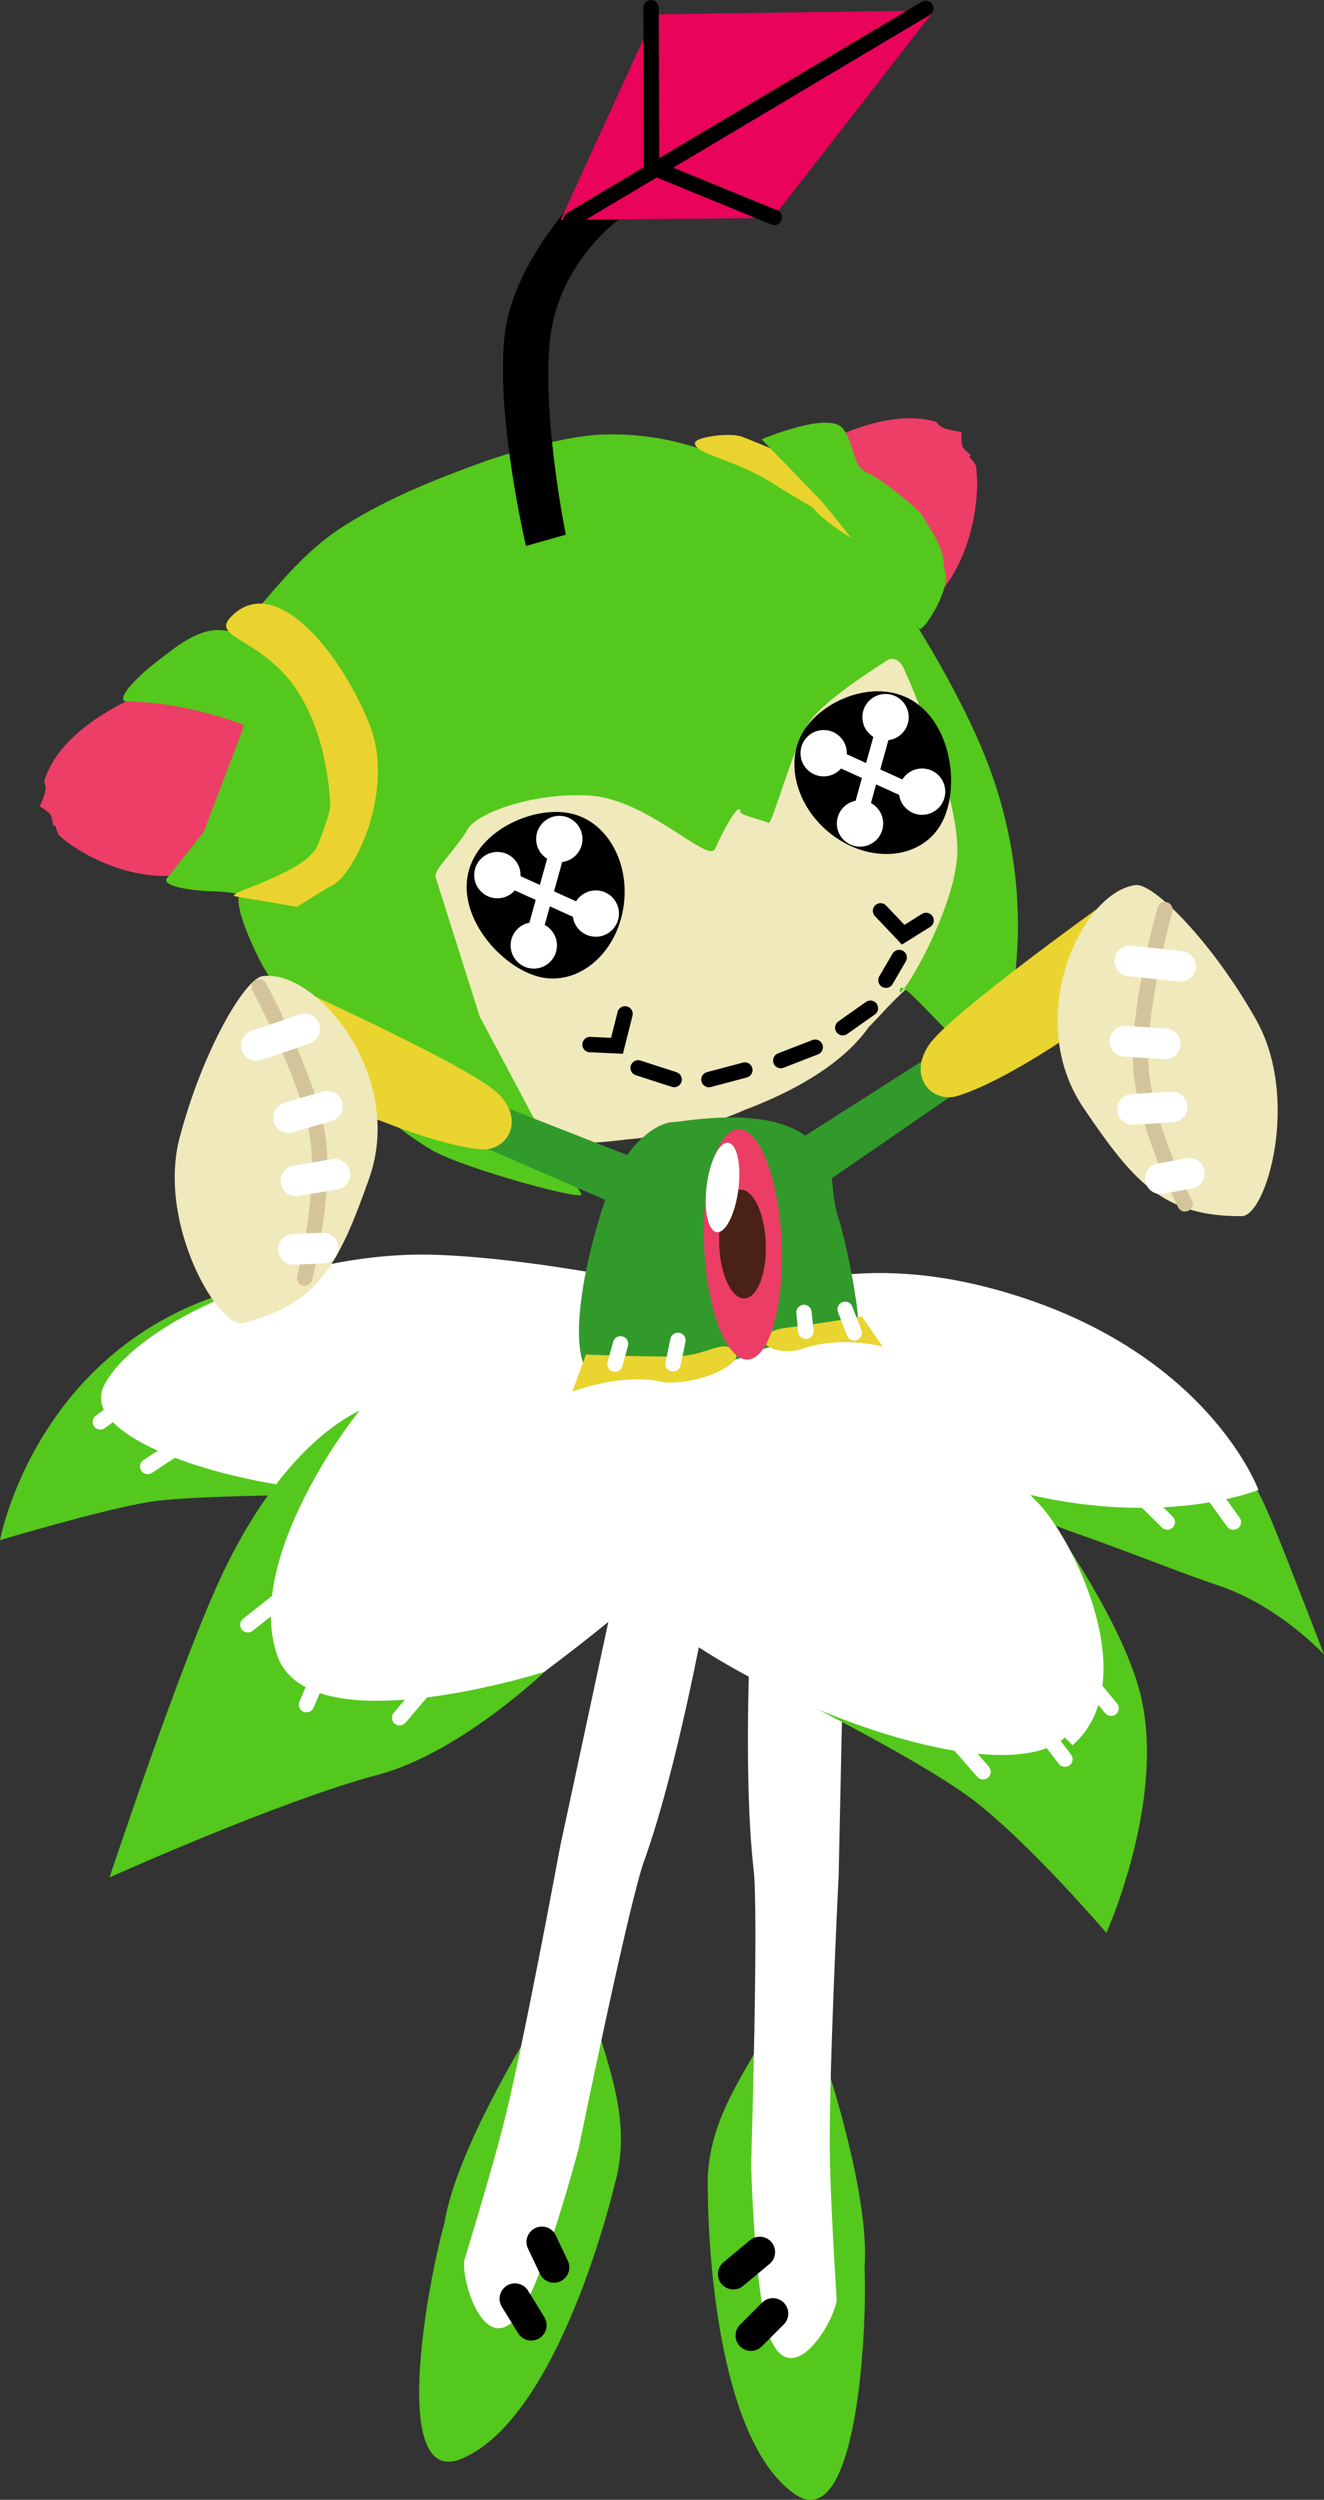 <svg version="1.1" xmlns="http://www.w3.org/2000/svg" xmlns:xlink="http://www.w3.org/1999/xlink" width="21.526" height="40.638" viewBox="0,0,21.526,40.638"><rect x="0" y="0" width="21.526" height="40.638" fill="#333333" stroke="none"/><g transform="translate(-228.125,-158.985)"><g data-paper-data="{&quot;isPaintingLayer&quot;:true}" fill-rule="nonzero" stroke-linejoin="miter" stroke-miterlimit="10" stroke-dasharray="" stroke-dashoffset="0" style="mix-blend-mode: normal"><g data-paper-data="{&quot;index&quot;:null}"><g data-paper-data="{&quot;index&quot;:null}" stroke="none" stroke-width="0" stroke-linecap="butt"><path d="M239.633,194.603c-0.024,-0.569 0.131,-1.05 0.355,-1.508c0.195,-0.399 0.442,-0.782 0.668,-1.191c0.487,-0.879 0.898,0.628 0.898,0.628c0,0 0.721,2.14 0.627,3.328c0.044,1.024 -0.126,4.407 -1.156,3.656c-1.41,-1.028 -1.392,-4.912 -1.392,-4.912z" data-paper-data="{&quot;index&quot;:null}" fill="#54c81c"/><path d="M241.76,189.483c0,0 -0.172,3.409 -0.141,4.673c0.021,0.855 0.109,2.222 0.109,2.222c-0.047,0.357 -0.676,1.415 -1.046,0.696c-0.291,-0.565 -0.345,-2.914 -0.345,-2.914c0,0 0.128,-4.172 0.037,-4.813c-0.224,-2.032 0.046,-5.644 0.046,-5.644l1.459,0.161l-0.119,5.62z" data-paper-data="{&quot;index&quot;:null}" fill="#ffffff"/></g><path d="M240.048,195.953l0.429,-0.357" fill="none" stroke="#000000" stroke-width="0.5" stroke-linecap="round"/><path d="M240.691,196.595l-0.357,0.357" fill="none" stroke="#000000" stroke-width="0.5" stroke-linecap="round"/></g><g data-paper-data="{&quot;index&quot;:null}"><g><path d="M238.265,168.478c3.501,-1.399 4.906,1.543 5.044,1.773c0.293,0.559 0.433,1.191 0.467,1.819c0.064,1.046 -0.206,2.14 -0.881,2.957c-0.365,0.34 -0.304,0.305 -0.648,0.658c-0.455,0.643 -1.304,1.075 -2.006,1.34c-0.558,0.245 -1.152,0.398 -1.758,0.467c-0.393,0.031 -0.807,0.132 -1.192,0.003c-0.357,-0.126 -0.7,-0.358 -0.85,-0.718c-0.414,-0.855 -0.836,-1.707 -1.171,-2.595c-0.079,-0.248 -0.204,-0.505 -0.173,-0.772c0.096,-0.247 -1.055,-3.243 3.168,-4.931z" data-paper-data="{&quot;index&quot;:null}" fill="#f0e9bb" stroke="none" stroke-width="0.172" stroke-linecap="butt"/><path d="M241.364,166.267c0.814,-0.454 1.485,-0.559 1.952,-0.434c0.066,0.018 0.053,0.068 0.139,0.105c0.104,0.044 0.354,0.077 0.305,0.065c0,0 -0.017,0.178 0.017,0.246c0.043,0.086 0.196,0.147 0.103,0.158c0,0 0.107,0.11 0.114,0.162c0.074,0.569 -0.089,1.404 -0.514,1.965c0.476,0.339 -2.477,-1.664 -2.115,-2.265z" data-paper-data="{&quot;index&quot;:null}" fill="#ed3e67" stroke="none" stroke-width="0.172" stroke-linecap="butt"/><path d="M235.202,173.228l0.722,2.281l0.911,1.712l0.744,1.173c0.088,0.138 -1.946,-0.424 -2.434,-0.713c-0.604,-0.358 -1.081,-0.82 -1.556,-1.284c-0.347,-0.338 -0.427,-0.5 -0.602,-0.775l-0.543,-0.855c-0.103,-0.162 -0.536,-1.024 -0.423,-1.245c0.032,-0.063 0.824,0.146 0.894,0.117l0.512,-0.214c0.152,-0.063 0.484,-0.568 0.575,-0.727c0.067,-0.116 0.371,-0.931 0.199,-1.545l-0.17,-0.607c-0.025,-0.091 -0.602,-0.925 -0.574,-0.955c0.059,-0.062 -1.13,-0.727 -1.07,-0.795c0.333,-0.384 0.731,-0.864 1.253,-1.21c0.82,-0.544 1.813,-0.895 2.318,-1.083c0.086,-0.032 1.193,-0.419 1.931,-0.452c1.169,-0.052 2.008,0.387 2.062,0.407c0.851,0.328 1.576,0.813 2.194,1.433l0.423,0.563c0.217,0.288 1.151,1.72 1.619,2.946c0.985,2.58 0.215,4.851 -0.028,4.828c-0.34,-0.033 -1.356,-1.347 -1.4,-1.173c-0.098,0.385 0.899,-1.239 0.93,-2.201c0.031,-0.962 -0.802,-2.86 -0.874,-3.012c-0.056,-0.121 -0.171,-0.192 -0.283,-0.112c-0.075,0.053 -0.963,0.6 -1.232,0.97c-0.269,0.37 -0.627,1.718 -0.679,1.663c-0.019,-0.021 -0.453,-0.129 -0.456,-0.171c-0.014,-0.249 -0.368,0.476 -0.408,0.582c-0.105,0.281 -1.099,-0.811 -2.068,-0.858c-0.969,-0.047 -1.847,0.316 -1.963,0.554c-0.046,0.095 -0.217,0.308 -0.305,0.417c-0.117,0.146 -0.201,0.237 -0.219,0.342z" data-paper-data="{&quot;index&quot;:null}" fill="#54c81c" stroke="none" stroke-width="0.172" stroke-linecap="butt"/><path d="M230.86,173.223c-0.639,0.026 -1.364,-0.293 -1.768,-0.652c-0.037,-0.033 -0.07,-0.173 -0.07,-0.173c-0.054,0.065 -0.027,-0.083 -0.072,-0.162c-0.036,-0.062 -0.182,-0.143 -0.182,-0.143c-0.014,0.045 0.081,-0.163 0.097,-0.266c0.013,-0.085 -0.032,-0.102 -0.014,-0.162c0.129,-0.421 0.535,-0.876 1.279,-1.255c0.974,-0.495 2.151,-0.096 2.292,0.267c0,0 -0.471,2.501 -1.562,2.545z" data-paper-data="{&quot;index&quot;:null}" fill="#ed3e67" stroke="none" stroke-width="0.172" stroke-linecap="butt"/><path d="M233.415,171.04c0.101,-0.151 0.227,1.391 -0.055,1.722c-0.485,0.569 -0.322,0.787 -0.908,0.83c-0.132,0.01 -0.445,-0.107 -0.834,-0.116c-0.45,-0.01 -0.88,-0.099 -0.777,-0.216l0.598,-0.753l0.653,-1.72c0.01,-0.027 -0.301,-0.133 -0.765,-0.25c-0.326,-0.082 -0.791,-0.148 -1.133,-0.148c-0.202,0 0.071,-0.339 0.516,-0.676c0.216,-0.163 0.438,-0.355 0.731,-0.45c0.509,-0.165 1.094,0.265 1.451,0.792c0.334,0.493 0.455,1.084 0.523,0.984z" data-paper-data="{&quot;index&quot;:null}" fill="#54c81c" stroke="none" stroke-width="0.172" stroke-linecap="butt"/><path d="M234.12,170.728c0.464,1.123 -0.268,2.559 -0.64,2.674l-0.529,0.325l-0.992,-0.169c-0.254,-0.043 1.15,-0.363 1.336,-0.843c0.121,-0.313 0.206,-0.552 0.2,-0.655c-0.057,-0.983 -0.365,-1.686 -0.718,-2.085c-0.556,-0.626 -1.193,-0.65 -0.903,-0.956c0.691,-0.731 1.739,0.482 2.246,1.709z" data-paper-data="{&quot;index&quot;:null}" fill="#ead32e" stroke="none" stroke-width="0.172" stroke-linecap="butt"/><path d="M241.336,167.233c0,0 -0.388,-0.225 -0.671,-0.405c-0.589,-0.376 -1.293,-0.466 -1.238,-0.657c0.07,-0.096 0.595,-0.155 0.773,-0.083l0.361,0.146c0.635,0.257 1.065,0.821 1.158,1.084c0.04,0.114 0.239,0.273 0.247,0.414c0,0 -0.457,-0.272 -0.63,-0.5z" data-paper-data="{&quot;index&quot;:null}" fill="#ead32e" stroke="none" stroke-width="0.172" stroke-linecap="butt"/><path d="M240.508,166.126c0,0 0.993,-0.42 1.281,-0.212c0.191,0.138 0.2,0.647 0.394,0.733c0.24,0.107 0.666,0.436 0.926,0.699c0.153,0.273 0.364,0.51 0.365,0.88c0.161,0.265 -0.345,1.062 -0.407,0.979l-0.841,-1.132c-0.213,-0.287 -0.668,-0.861 -0.775,-0.972z" data-paper-data="{&quot;index&quot;:null}" fill="#54c81c" stroke="none" stroke-width="0.172" stroke-linecap="butt"/><path d="M235.736,173.183c0.164,-0.728 1.125,-1.128 1.721,-0.961c0.597,0.166 0.947,0.891 0.784,1.619c-0.164,0.728 -0.78,1.183 -1.376,1.017c-0.597,-0.166 -1.292,-0.947 -1.129,-1.675z" fill="#000000" stroke="none" stroke-width="0" stroke-linecap="butt"/><path d="M243.019,170.413c0.611,0.428 0.714,1.479 0.385,2.004c-0.329,0.525 -1.091,0.603 -1.702,0.175c-0.611,-0.428 -0.84,-1.2 -0.511,-1.725c0.329,-0.525 1.218,-0.882 1.829,-0.454z" data-paper-data="{&quot;index&quot;:null}" fill="#000000" stroke="none" stroke-width="0" stroke-linecap="butt"/><path d="M238.5,176.345l0.585,0.189" fill="none" stroke="#000000" stroke-width="0.25" stroke-linecap="round"/><path d="M239.651,176.535l0.584,-0.155" fill="none" stroke="#000000" stroke-width="0.25" stroke-linecap="round"/><path d="M240.819,176.226l0.56,-0.217" fill="none" stroke="#000000" stroke-width="0.25" stroke-linecap="round"/><path d="M242.276,175.375l-0.449,0.317" fill="none" stroke="#000000" stroke-width="0.25" stroke-linecap="round"/><path d="M242.529,174.92l0.215,-0.369" fill="none" stroke="#000000" stroke-width="0.25" stroke-linecap="round"/><path d="M238.287,175.467l-0.131,0.519l-0.438,-0.02" fill="none" stroke="#000000" stroke-width="0.25" stroke-linecap="round"/><path d="M243.181,173.948l-0.372,0.232l-0.368,-0.388" data-paper-data="{&quot;index&quot;:null}" fill="none" stroke="#000000" stroke-width="0.25" stroke-linecap="round"/><path d="M236.316,173.242l1.395,0.633" fill="none" stroke="#ffffff" stroke-width="0.25" stroke-linecap="round"/><path d="M236.768,174.322l0.423,-1.524" fill="none" stroke="#ffffff" stroke-width="0.25" stroke-linecap="round"/><path d="M235.835,173.226c-0.008,-0.208 0.154,-0.383 0.362,-0.391c0.208,-0.008 0.383,0.154 0.391,0.362c0.008,0.208 -0.154,0.383 -0.362,0.391c-0.208,0.008 -0.383,-0.154 -0.391,-0.362z" fill="#ffffff" stroke="none" stroke-width="0" stroke-linecap="butt"/><path d="M237.435,173.851c-0.008,-0.208 0.154,-0.383 0.362,-0.391c0.208,-0.008 0.383,0.154 0.391,0.362c0.008,0.208 -0.154,0.383 -0.362,0.391c-0.208,0.008 -0.383,-0.154 -0.391,-0.362z" fill="#ffffff" stroke="none" stroke-width="0" stroke-linecap="butt"/><path d="M236.842,172.639c-0.008,-0.208 0.154,-0.383 0.362,-0.391c0.208,-0.008 0.383,0.154 0.391,0.362c0.008,0.208 -0.154,0.383 -0.362,0.391c-0.208,0.008 -0.383,-0.154 -0.391,-0.362z" fill="#ffffff" stroke="none" stroke-width="0" stroke-linecap="butt"/><path d="M236.427,174.369c-0.008,-0.208 0.154,-0.383 0.362,-0.391c0.208,-0.008 0.383,0.154 0.391,0.362c0.008,0.208 -0.154,0.383 -0.362,0.391c-0.208,0.008 -0.383,-0.154 -0.391,-0.362z" fill="#ffffff" stroke="none" stroke-width="0" stroke-linecap="butt"/><path d="M243.015,171.893l-1.395,-0.633" fill="none" stroke="#ffffff" stroke-width="0.25" stroke-linecap="round"/><path d="M242.072,172.34l0.423,-1.524" fill="none" stroke="#ffffff" stroke-width="0.25" stroke-linecap="round"/><path d="M241.14,171.244c-0.008,-0.208 0.154,-0.383 0.362,-0.391c0.208,-0.008 0.383,0.154 0.391,0.362c0.008,0.208 -0.154,0.383 -0.362,0.391c-0.208,0.008 -0.383,-0.154 -0.391,-0.362z" fill="#ffffff" stroke="none" stroke-width="0" stroke-linecap="butt"/><path d="M242.74,171.869c-0.008,-0.208 0.154,-0.383 0.362,-0.391c0.208,-0.008 0.383,0.154 0.391,0.362c0.008,0.208 -0.154,0.383 -0.362,0.391c-0.208,0.008 -0.383,-0.154 -0.391,-0.362z" fill="#ffffff" stroke="none" stroke-width="0" stroke-linecap="butt"/><path d="M242.146,170.658c-0.008,-0.208 0.154,-0.383 0.362,-0.391c0.208,-0.008 0.383,0.154 0.391,0.362c0.008,0.208 -0.154,0.383 -0.362,0.391c-0.208,0.008 -0.383,-0.154 -0.391,-0.362z" fill="#ffffff" stroke="none" stroke-width="0" stroke-linecap="butt"/><path d="M241.731,172.387c-0.008,-0.208 0.154,-0.383 0.362,-0.391c0.208,-0.008 0.383,0.154 0.391,0.362c0.008,0.208 -0.154,0.383 -0.362,0.391c-0.208,0.008 -0.383,-0.154 -0.391,-0.362z" fill="#ffffff" stroke="none" stroke-width="0" stroke-linecap="butt"/></g><g><path d="M236.676,167.86c0,0 -0.487,-2.07 -0.35,-3.395c0.137,-1.325 1.424,-2.526 1.424,-2.526l0.437,0.612c0,0 -0.997,0.715 -1.123,1.975c-0.126,1.26 0.26,3.151 0.26,3.151z" fill="#000000" stroke="none" stroke-width="0" stroke-linecap="butt"/><path d="M237.241,162.558l1.528,-3.34l4.544,-0.063l-2.625,3.374z" fill="#ea035a" stroke="none" stroke-width="0" stroke-linecap="butt"/><path d="M237.409,162.554l5.768,-3.433" fill="none" stroke="#000000" stroke-width="0.25" stroke-linecap="round"/><path d="M240.714,162.519l-1.996,-0.818l-0.008,-2.591" fill="none" stroke="#000000" stroke-width="0.25" stroke-linecap="round"/></g></g><g data-paper-data="{&quot;index&quot;:null}"><g data-paper-data="{&quot;index&quot;:null}" stroke="none" stroke-width="0" stroke-linecap="butt"><path d="M242.447,182.371c0,0 5.634,0.633 5.809,0.567c0.175,-0.066 0.374,0.368 0.566,0.828c0.193,0.46 0.83,2.117 0.83,2.117c0,0 -0.725,-0.792 -1.726,-1.126c-0.592,-0.198 -1.512,-0.57 -2.321,-0.852c-1.469,-0.512 -3.158,-1.534 -3.158,-1.534z" fill="#54c81c"/><path d="M243.588,182.887c-4.108,-1.6 -4.472,-3.584 -4.472,-3.584c0,0 -0.249,-0.014 1.156,0.575c0.483,0.203 1.709,-0.634 4.253,0.131c3.255,0.978 4.06,3.197 4.06,3.197c0,0 -2.04,0.833 -4.997,-0.319z" fill="#ffffff"/></g><path d="M247.103,183.728l-0.501,-0.495" fill="none" stroke="#ffffff" stroke-width="0.25" stroke-linecap="round"/><path d="M247.819,183.234l0.358,0.495" fill="none" stroke="#ffffff" stroke-width="0.25" stroke-linecap="round"/></g><g data-paper-data="{&quot;index&quot;:null}"><g data-paper-data="{&quot;index&quot;:null}" stroke="none" stroke-width="0" stroke-linecap="butt"><path d="M246.112,190.406c0,0 -1.164,-1.365 -2.091,-2.103c-0.927,-0.738 -3.65,-2.06 -3.65,-2.06l4.605,-2.852c0,0 1.251,1.666 1.648,2.98c0.525,1.737 -0.511,4.036 -0.511,4.036z" fill="#54c81c"/><path d="M245.438,187.231c-1.137,1.001 -5.735,-0.842 -7.115,-2.424c-1.476,-1.692 -0.793,-5.023 -0.793,-5.023l0.886,-0.315c0,0 0.522,1.104 2.541,1.568c2.961,0.681 3.453,1.8 4.019,2.353c0.571,0.556 1.77,2.925 0.587,3.966z" fill="#ffffff"/></g><path d="M243.477,187.065l0.631,0.723" fill="none" stroke="#ffffff" stroke-width="0.25" stroke-linecap="round"/><path d="M244.882,186.86l0.557,0.723" fill="none" stroke="#ffffff" stroke-width="0.25" stroke-linecap="round"/><path d="M246.19,186.755l-0.716,-0.854" fill="none" stroke="#ffffff" stroke-width="0.25" stroke-linecap="round"/></g><g data-paper-data="{&quot;index&quot;:null}"><g data-paper-data="{&quot;index&quot;:null}" stroke="none" stroke-width="0" stroke-linecap="butt"><path d="M228.125,184.022c0,0 0.596,-3.24 3.981,-4.107c0.641,-0.164 -1.76,1.637 -1.428,2.363c0.332,0.726 3.675,1.003 3.675,1.003c0,0 -3.026,-0.012 -3.815,0.122c-0.789,0.133 -2.412,0.619 -2.412,0.619z" fill="#54c81c"/><path d="M239.623,180.044c0,0 -3.611,2.887 -5.224,3.143c-1.489,0.237 -5.096,-0.662 -4.582,-1.679c0.514,-1.016 3.114,-2.207 5.404,-2.124c1.89,0.068 4.402,0.66 4.402,0.66z" fill="#ffffff"/></g><path d="M230.526,182.825l0.77,-0.507" fill="none" stroke="#ffffff" stroke-width="0.25" stroke-linecap="round"/><path d="M230.246,181.738l-0.49,0.362" fill="none" stroke="#ffffff" stroke-width="0.25" stroke-linecap="round"/></g><g data-paper-data="{&quot;index&quot;:null}"><g data-paper-data="{&quot;index&quot;:null}" stroke="none" stroke-width="0" stroke-linecap="butt"><path d="M237.001,186.143c0,0 -1.394,1.338 -2.721,1.69c-1.597,0.423 -4.374,1.672 -4.374,1.672c0,0 1.176,-3.549 1.837,-4.937c1.142,-2.405 2.432,-2.733 2.432,-2.733c0,0 -1.458,3.162 -0.943,4.055c0.507,0.88 3.768,0.253 3.768,0.253z" fill="#54c81c"/><path d="M234.081,181.794c0.131,-0.099 2.097,-1.44 3.599,-1.335c1.993,0.14 1.999,-0.975 2.385,-0.118c0.386,0.857 0.449,2.71 -0.723,3.848c-0.975,0.947 -2.37,1.975 -2.37,1.975c0,0 -3.722,1.185 -4.316,-0.208c-0.633,-1.59 1.288,-4.059 1.425,-4.162z" fill="#ffffff"/></g><path d="M234.983,186.485l-0.361,0.425" fill="none" stroke="#ffffff" stroke-width="0.25" stroke-linecap="round"/><path d="M233.107,186.697l0.216,-0.496" fill="none" stroke="#ffffff" stroke-width="0.25" stroke-linecap="round"/><path d="M233.107,184.644l-0.952,0.754" fill="none" stroke="#ffffff" stroke-width="0.25" stroke-linecap="round"/></g><g data-paper-data="{&quot;index&quot;:null}"><path d="M237.677,181.289c-0.304,-0.443 -0.066,-1.751 0.29,-2.807c0.356,-1.056 0.958,-1.254 1.079,-1.254c0.154,0 1.359,-0.249 2.06,0.148c0.702,0.397 0.464,0.812 0.642,1.38c0.178,0.569 0.338,1.533 0.328,1.713c-0.025,0.461 -1.456,0.255 -1.702,0.537c0,0 -2.331,0.681 -2.697,0.283z" data-paper-data="{&quot;index&quot;:null}" fill="#319a2b" stroke="none" stroke-width="0.172" stroke-linecap="butt"/><path d="M239.05,181.038c0.613,0 0.86,-0.342 1.038,-0.043c0.092,0.155 -0.547,0.498 -1.158,0.464c-0.688,-0.173 -1.502,0.151 -1.502,0.151l0.224,-0.605c0,0 0.785,0.033 1.398,0.033z" data-paper-data="{&quot;index&quot;:null}" fill="#ead42f" stroke="none" stroke-width="0" stroke-linecap="butt"/><path d="M242.136,180.384l0.341,0.492c0,0 -0.698,-0.197 -1.362,0.055c-0.603,0.106 -0.8,-0.291 -0.192,-0.363c0.608,-0.072 1.213,-0.185 1.213,-0.185z" data-paper-data="{&quot;index&quot;:null}" fill="#ead42f" stroke="none" stroke-width="0" stroke-linecap="butt"/><path d="M239.147,180.775l-0.079,0.381" fill="none" stroke="#ffffff" stroke-width="0.25" stroke-linecap="round"/><path d="M238.214,180.832l-0.091,0.328" fill="none" stroke="#ffffff" stroke-width="0.25" stroke-linecap="round"/><path d="M241.196,180.321l0.031,0.306" fill="none" stroke="#ffffff" stroke-width="0.25" stroke-linecap="round"/><path d="M241.866,180.271l0.147,0.382" fill="none" stroke="#ffffff" stroke-width="0.25" stroke-linecap="round"/></g><g data-paper-data="{&quot;index&quot;:null}" stroke="none" stroke-linecap="butt"><path d="M240.051,177.358c0.17,-0.069 0.342,0.076 0.481,0.367c0.139,0.291 0.247,0.727 0.289,1.239c0.042,0.512 0.011,1.004 -0.073,1.385c-0.084,0.381 -0.221,0.652 -0.391,0.721c-0.17,0.069 -0.341,-0.076 -0.481,-0.367c-0.139,-0.291 -0.247,-0.726 -0.289,-1.239c-0.042,-0.512 -0.011,-1.004 0.073,-1.385c0.084,-0.381 0.221,-0.652 0.391,-0.721z" fill="#eb3d66" stroke-width="0.019"/><path d="M240.575,179.194c0.019,0.488 -0.136,0.89 -0.345,0.898c-0.209,0.008 -0.394,-0.381 -0.412,-0.869c-0.019,-0.488 0.136,-0.89 0.345,-0.898c0.209,-0.008 0.394,0.381 0.412,0.869z" fill="#492116" stroke-width="0"/><path d="M239.943,177.562c0.073,-0.007 0.131,0.067 0.166,0.194c0.035,0.127 0.047,0.305 0.027,0.506c-0.02,0.201 -0.067,0.385 -0.128,0.522c-0.061,0.137 -0.135,0.225 -0.207,0.232c-0.073,0.008 -0.131,-0.067 -0.166,-0.194c-0.035,-0.127 -0.047,-0.305 -0.027,-0.506c0.02,-0.201 0.067,-0.386 0.128,-0.522c0.061,-0.137 0.135,-0.225 0.208,-0.232z" fill="#ffffff" stroke-width="0.019"/></g><g data-paper-data="{&quot;index&quot;:null}"><g stroke="none" stroke-width="0" stroke-linecap="butt"><path d="M238.545,177.85l-0.083,0.855l-2.498,-1.082l0.263,-0.682z" fill="#319a2b"/><path d="M236.217,176.756c0.465,0.45 0.145,0.962 -0.295,0.913c-1.062,-0.118 -2.96,-1.052 -2.96,-1.052l0.067,-1.534c0,0 2.753,1.252 3.188,1.673z" fill="#ead42f"/><path d="M231.049,177.467c0.376,-1.418 1.059,-2.573 1.344,-2.613c0.871,-0.124 2.327,1.617 1.733,3.291c-0.49,1.383 -0.82,2.04 -2.05,2.35c-0.389,0.098 -1.404,-1.61 -1.028,-3.028z" fill="#f0e9bb"/></g><path d="M232.337,175.026c0,0 0.741,1.365 0.932,2.313c0.191,0.948 -0.191,2.423 -0.191,2.423" fill="none" stroke="#d3c49c" stroke-width="0.25" stroke-linecap="round"/><path d="M232.294,175.981l0.784,-0.269" fill="none" stroke="#ffffff" stroke-width="0.5" stroke-linecap="round"/><path d="M232.817,177.152l0.628,-0.183" fill="none" stroke="#ffffff" stroke-width="0.5" stroke-linecap="round"/><path d="M233.568,178.076l-0.631,0.104" fill="none" stroke="#ffffff" stroke-width="0.5" stroke-linecap="round"/><path d="M233.376,179.275l-0.476,0.019" fill="none" stroke="#ffffff" stroke-width="0.5" stroke-linecap="round"/></g><g data-paper-data="{&quot;index&quot;:null}"><g stroke="#ffffff" stroke-width="0" stroke-linecap="butt"><path d="M243.262,176.142l0.39,0.618l-2.242,1.544l-0.247,-0.823z" data-paper-data="{&quot;index&quot;:null}" fill="#319a2b"/><path d="M243.237,175.959c0.346,-0.497 2.805,-2.257 2.805,-2.257l0.362,1.492c0,0 -1.682,1.283 -2.701,1.604c-0.422,0.133 -0.836,-0.307 -0.466,-0.839z" data-paper-data="{&quot;index&quot;:null}" fill="#ead42f"/><path d="M248.549,175.566c0.72,1.278 0.166,3.187 -0.235,3.189c-1.268,0.008 -1.752,-0.546 -2.574,-1.761c-0.995,-1.472 -0.023,-3.522 0.852,-3.621c0.286,-0.032 1.237,0.914 1.957,2.192z" data-paper-data="{&quot;index&quot;:null}" fill="#f0e9bb"/></g><path d="M247.392,178.556c0,0 -0.699,-1.354 -0.723,-2.321c-0.024,-0.967 0.396,-2.462 0.396,-2.462" data-paper-data="{&quot;index&quot;:null}" fill="none" stroke="#d3c49c" stroke-width="0.25" stroke-linecap="round"/><path d="M246.494,174.606l0.824,0.089" data-paper-data="{&quot;index&quot;:null}" fill="none" stroke="#ffffff" stroke-width="0.5" stroke-linecap="round"/><path d="M246.415,175.913l0.653,0.04" data-paper-data="{&quot;index&quot;:null}" fill="none" stroke="#ffffff" stroke-width="0.5" stroke-linecap="round"/><path d="M247.179,176.981l-0.639,0.038" data-paper-data="{&quot;index&quot;:null}" fill="none" stroke="#ffffff" stroke-width="0.5" stroke-linecap="round"/><path d="M246.993,178.146l0.468,-0.087" data-paper-data="{&quot;index&quot;:null}" fill="none" stroke="#ffffff" stroke-width="0.5" stroke-linecap="round"/></g><g data-paper-data="{&quot;index&quot;:null}"><g data-paper-data="{&quot;index&quot;:null}" stroke="none" stroke-width="0" stroke-linecap="butt"><path d="M235.633,198.954c-1.175,0.493 -0.561,-2.838 -0.283,-3.824c0.182,-1.178 1.377,-3.094 1.377,-3.094c0,0 0.746,-1.371 1.018,-0.404c0.126,0.45 0.279,0.879 0.376,1.313c0.112,0.498 0.152,1.001 -0.002,1.549c0,0 -0.877,3.784 -2.486,4.46z" data-paper-data="{&quot;index&quot;:null}" fill="#54c81c"/><path d="M237.228,189.023l1.179,-5.496l1.456,0.18c0,0 -0.569,3.577 -1.256,5.503c-0.236,0.603 -1.072,4.692 -1.072,4.692c0,0 -0.594,2.274 -1.007,2.757c-0.525,0.614 -0.894,-0.56 -0.857,-0.918c0,0 0.401,-1.31 0.618,-2.137c0.321,-1.224 0.939,-4.58 0.939,-4.58z" data-paper-data="{&quot;index&quot;:null}" fill="#ffffff"/></g><path d="M236.497,196.354l0.265,0.43" fill="none" stroke="#000000" stroke-width="0.5" stroke-linecap="round"/><path d="M237.131,195.844l-0.196,-0.413" fill="none" stroke="#000000" stroke-width="0.5" stroke-linecap="round"/></g></g></g></svg>